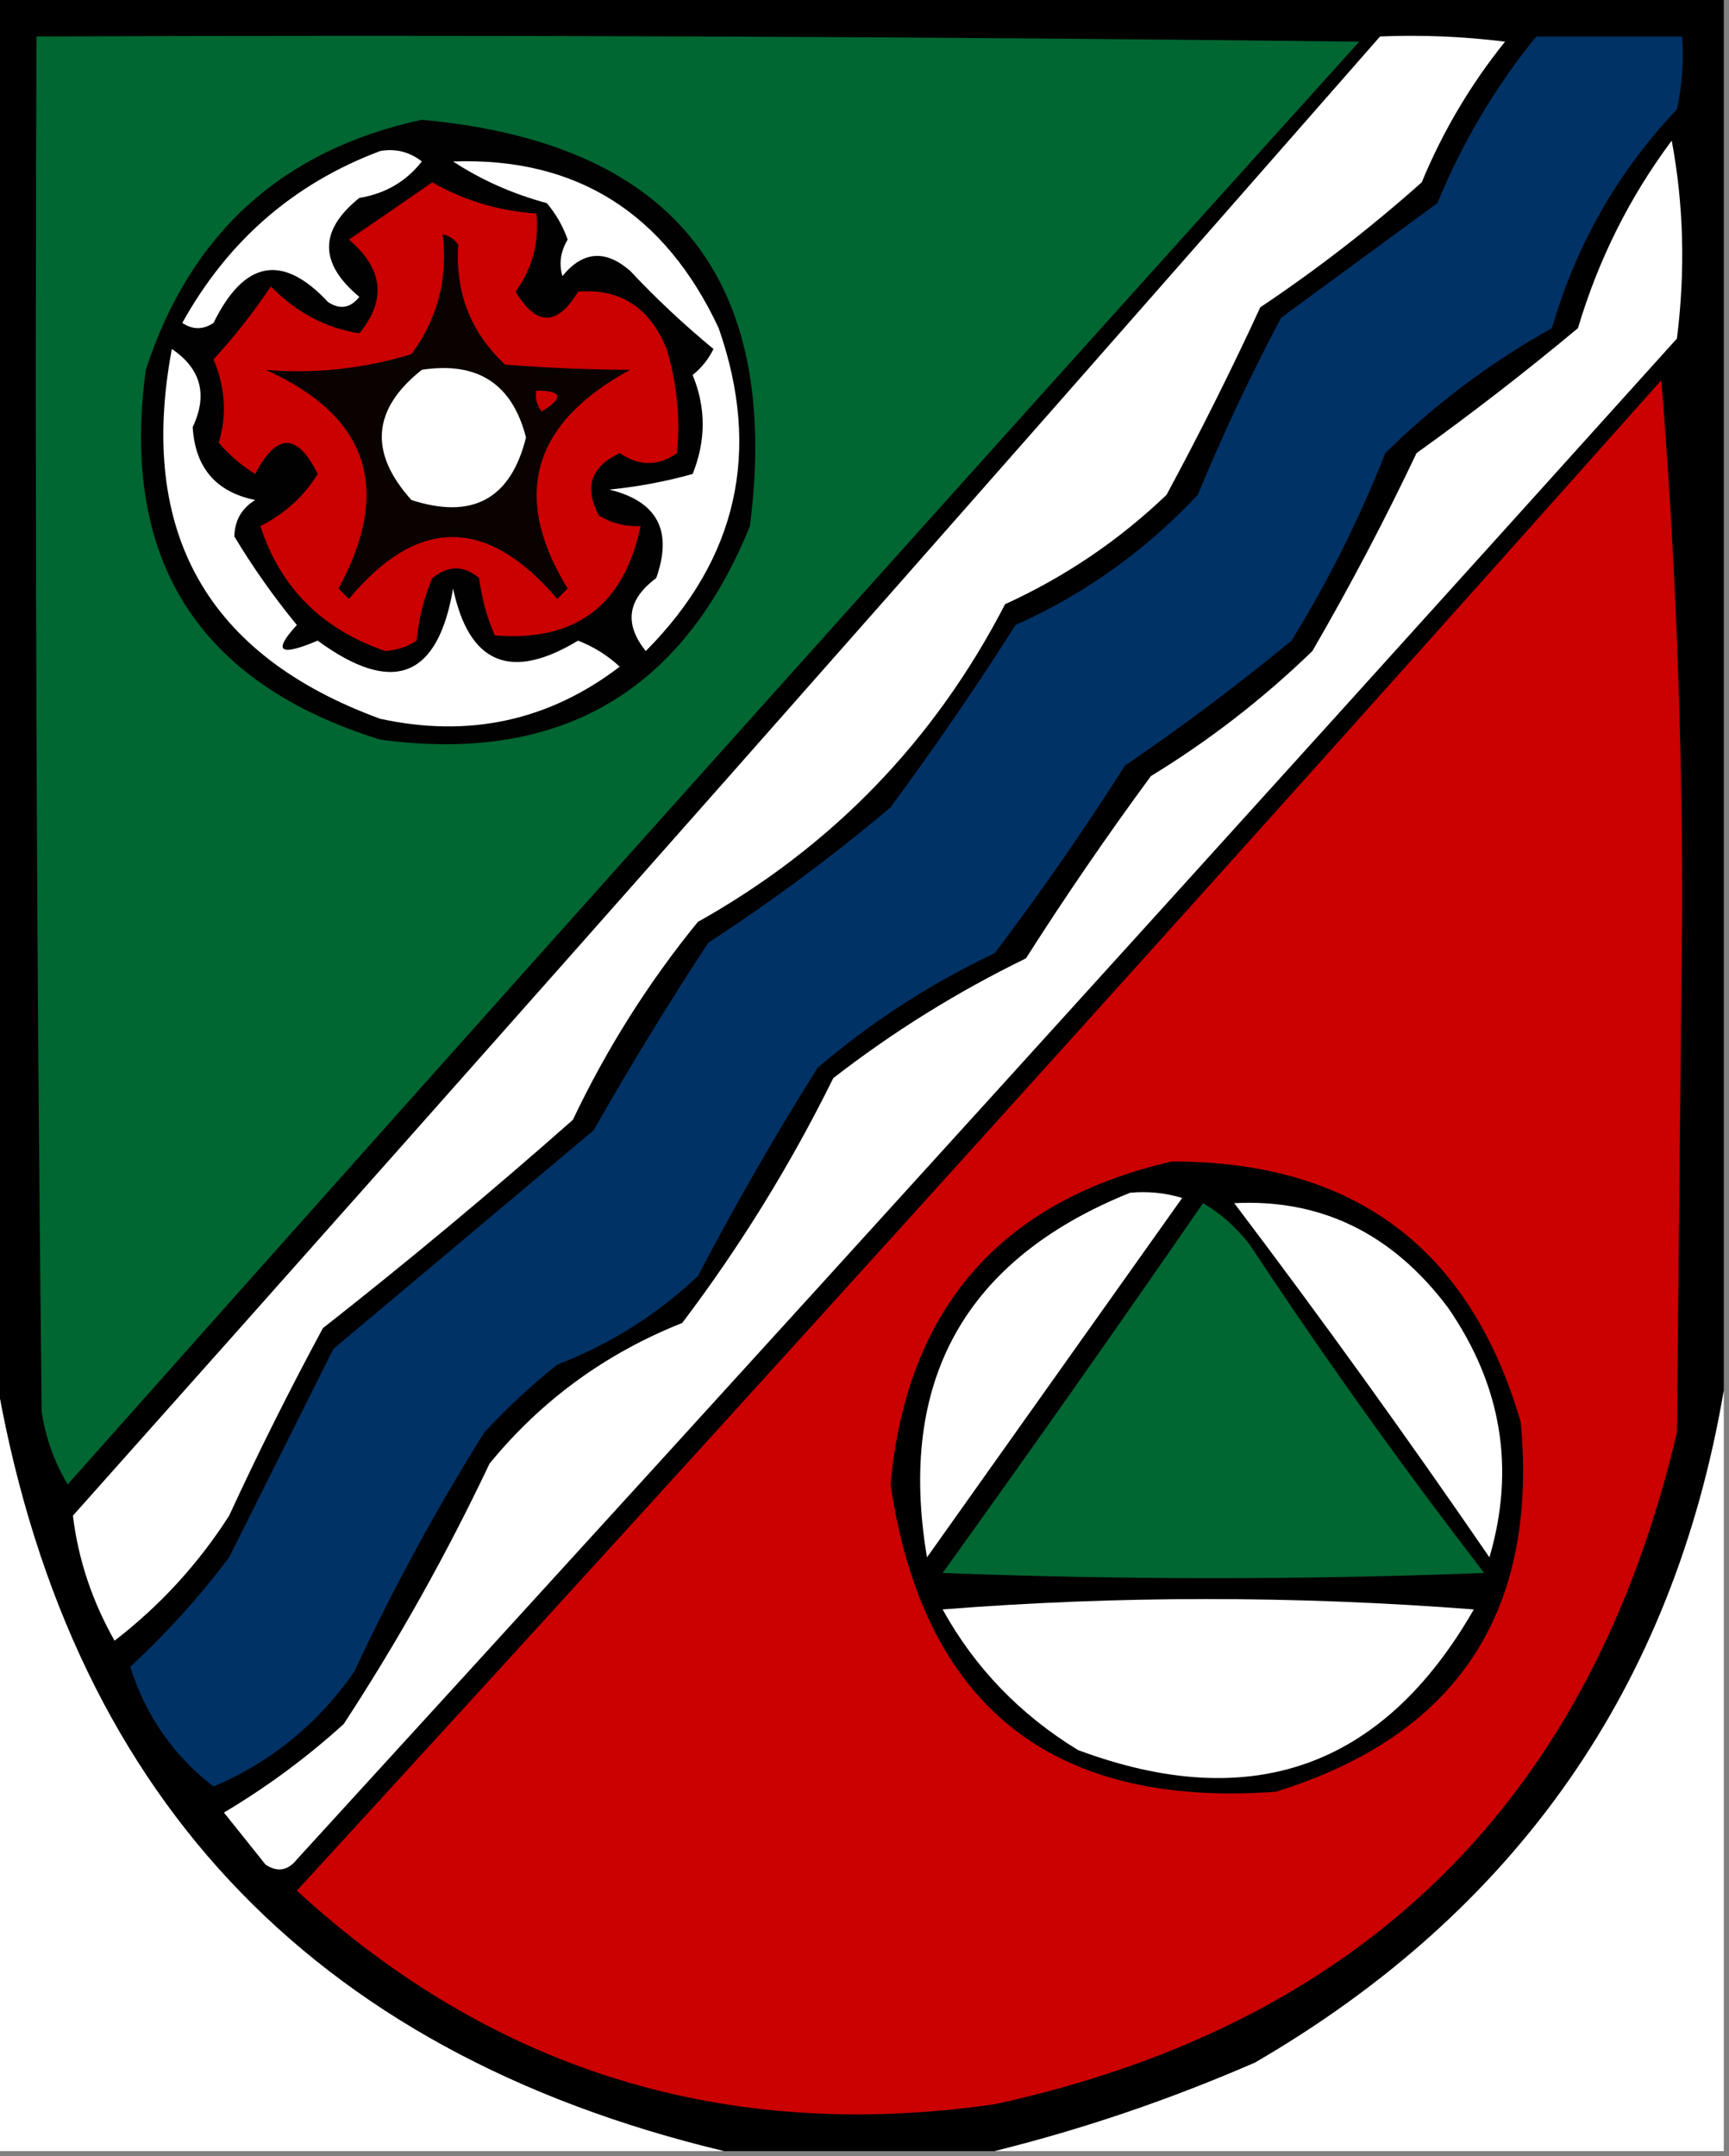 <?xml version="1.0" encoding="UTF-8"?>
<!DOCTYPE svg PUBLIC "-//W3C//DTD SVG 1.1//EN" "http://www.w3.org/Graphics/SVG/1.1/DTD/svg11.dtd">
<svg xmlns="http://www.w3.org/2000/svg" version="1.1" width="166px" height="207px" style="shape-rendering:geometricPrecision; text-rendering:geometricPrecision; image-rendering:optimizeQuality; fill-rule:evenodd; clip-rule:evenodd" xmlns:xlink="http://www.w3.org/1999/xlink">
<rect width="100%" height="100%" fill="#808080" stroke="none"/>
<g><path style="opacity:1" fill="#000000" d="M -0.5,-0.5 C 54.833,-0.5 110.167,-0.5 165.5,-0.5C 165.5,44.167 165.5,88.833 165.5,133.5C 160.657,161.881 145.657,183.381 120.5,198C 112.336,201.554 104.002,204.388 95.5,206.5C 86.833,206.5 78.167,206.5 69.5,206.5C 29.593,196.928 6.26,171.928 -0.5,131.5C -0.5,87.5 -0.5,43.5 -0.5,-0.5 Z"/></g>
<g><path style="opacity:1" fill="#006632" d="M 3.5,3.5 C 45.835,3.333 88.168,3.5 130.5,4C 88.981,50.018 47.648,96.184 6.5,142.5C 5.21,140.343 4.376,138.01 4,135.5C 3.5,91.501 3.333,47.501 3.5,3.5 Z"/></g>
<g><path style="opacity:1" fill="#fefffe" d="M 132.5,3.5 C 136.514,3.334 140.514,3.501 144.5,4C 141.204,8.087 138.537,12.587 136.5,17.5C 131.604,21.863 126.438,25.863 121,29.5C 118.192,35.588 115.192,41.588 112,47.5C 107.439,51.866 102.272,55.366 96.5,58C 89.719,71.115 79.885,81.281 67,88.5C 62.25,94.327 58.25,100.66 55,107.5C 47.185,114.405 39.185,121.072 31,127.5C 27.808,133.412 24.808,139.412 22,145.5C 19.042,150.126 15.376,154.126 11,157.5C 8.846,153.706 7.513,149.706 7,145.5C 49.084,98.291 90.917,50.958 132.5,3.5 Z"/></g>
<g><path style="opacity:1" fill="#003266" d="M 147.5,3.5 C 152.167,3.5 156.833,3.5 161.5,3.5C 161.663,5.857 161.497,8.19 161,10.5C 155.328,16.485 151.328,23.485 149,31.5C 143.13,34.77 137.797,38.77 133,43.5C 130.527,49.779 127.527,55.779 124,61.5C 118.846,65.743 113.512,69.743 108,73.5C 104.08,79.674 99.913,85.674 95.5,91.5C 89.365,94.403 83.699,98.07 78.5,102.5C 74.418,108.994 70.585,115.661 67,122.5C 63.057,126.221 58.557,129.055 53.5,131C 51.016,132.983 48.683,135.15 46.5,137.5C 41.864,144.904 37.697,152.571 34,160.5C 30.513,165.494 26.013,169.161 20.5,171.5C 16.667,168.553 14,164.72 12.5,160C 15.943,156.836 19.11,153.336 22,149.5C 25.333,142.833 28.667,136.167 32,129.5C 40.333,122.5 48.667,115.5 57,108.5C 60.484,102.368 64.151,96.368 68,90.5C 74.101,86.532 79.934,82.199 85.5,77.5C 89.725,71.783 93.725,65.95 97.5,60C 104.147,57.027 109.98,52.86 115,47.5C 117.394,41.713 120.06,36.046 123,30.5C 128,26.833 133,23.167 138,19.5C 140.436,13.612 143.602,8.279 147.5,3.5 Z"/></g>
<g><path style="opacity:1" fill="#010101" d="M 40.5,11.5 C 64.537,13.694 75.037,26.694 72,50.5C 65.516,66.495 53.683,73.328 36.5,71C 19.033,65.579 11.533,53.745 14,35.5C 18.275,22.389 27.108,14.389 40.5,11.5 Z"/></g>
<g><path style="opacity:1" fill="#fefffe" d="M 160.5,13.5 C 161.653,19.653 161.82,25.986 161,32.5C 117.046,81.29 72.88,129.957 28.5,178.5C 27.635,179.583 26.635,179.749 25.5,179C 24.167,177.333 22.833,175.667 21.5,174C 25.615,171.552 29.448,168.719 33,165.5C 38.224,157.514 42.89,149.181 47,140.5C 51.976,134.423 58.142,129.923 65.5,127C 71.068,119.641 75.902,111.807 80,103.5C 85.747,99.04 91.914,95.207 98.5,92C 102.305,86.029 106.305,80.196 110.5,74.5C 116.073,71.102 121.24,67.102 126,62.5C 129.623,56.251 132.956,49.918 136,43.5C 141.316,39.683 146.482,35.683 151.5,31.5C 153.459,24.915 156.459,18.915 160.5,13.5 Z"/></g>
<g><path style="opacity:1" fill="#fefffe" d="M 36.5,14.5 C 37.978,14.238 39.311,14.571 40.5,15.5C 38.997,17.422 36.997,18.588 34.5,19C 30.622,22.11 30.622,25.277 34.5,28.5C 33.635,29.583 32.635,29.749 31.5,29C 27.127,24.312 23.46,24.978 20.5,31C 19.5,31.667 18.5,31.667 17.5,31C 21.881,23.11 28.215,17.61 36.5,14.5 Z"/></g>
<g><path style="opacity:1" fill="#fefffe" d="M 43.5,15.5 C 55.313,15.08 63.813,20.413 69,31.5C 73.129,43.315 70.796,53.648 62,62.5C 59.901,59.88 60.234,57.547 63,55.5C 64.615,50.957 63.115,48.123 58.5,47C 61.224,46.73 63.891,46.23 66.5,45.5C 67.787,42.291 67.787,39.125 66.5,36C 67.357,35.311 68.023,34.478 68.5,33.5C 65.672,31.172 63.006,28.672 60.5,26C 58.126,23.935 55.96,24.102 54,26.5C 53.647,25.328 53.813,24.162 54.5,23C 54.05,21.715 53.383,20.548 52.5,19.5C 49.203,18.609 46.203,17.275 43.5,15.5 Z"/></g>
<g><path style="opacity:1" fill="#cb0000" d="M 41.5,17.5 C 44.534,19.247 47.868,20.247 51.5,20.5C 51.78,23.272 51.113,25.772 49.5,28C 51.5,31.333 53.5,31.333 55.5,28C 59.546,27.676 62.379,29.509 64,33.5C 64.997,36.801 65.33,40.134 65,43.5C 63.204,44.767 61.371,44.767 59.5,43.5C 56.719,44.787 56.052,46.787 57.5,49.5C 58.736,50.246 60.069,50.579 61.5,50.5C 59.916,58.124 55.249,61.624 47.5,61C 46.751,59.266 46.251,57.433 46,55.5C 44.542,54.253 43.042,54.253 41.5,55.5C 40.692,57.423 40.192,59.423 40,61.5C 39.107,62.081 38.107,62.415 37,62.5C 30.901,60.402 26.901,56.402 25,50.5C 27.334,49.33 29.168,47.663 30.5,45.5C 28.551,41.534 26.551,41.534 24.5,45.5C 23.186,44.687 22.02,43.687 21,42.5C 21.8,39.862 21.634,37.196 20.5,34.5C 22.493,32.334 24.327,30.001 26,27.5C 28.448,29.998 31.281,31.498 34.5,32C 37.13,28.801 36.796,25.801 33.5,23C 36.201,21.168 38.868,19.335 41.5,17.5 Z"/></g>
<g><path style="opacity:1" fill="#0a0200" d="M 42.5,22.5 C 43.117,22.611 43.617,22.944 44,23.5C 43.693,28.098 45.193,31.931 48.5,35C 52.67,35.325 56.67,35.491 60.5,35.5C 51.068,40.631 49.068,47.631 54.5,56.5C 54.167,56.833 53.833,57.167 53.5,57.5C 46.755,49.577 40.088,49.577 33.5,57.5C 33.167,57.167 32.833,56.833 32.5,56.5C 37.694,46.933 35.361,39.933 25.5,35.5C 30.167,35.906 34.834,35.406 39.5,34C 42.014,30.587 43.014,26.753 42.5,22.5 Z"/></g>
<g><path style="opacity:1" fill="#fefffe" d="M 16.5,33.5 C 19.298,35.398 19.965,37.898 18.5,41C 18.735,44.898 20.735,47.232 24.5,48C 23.195,48.804 22.529,49.971 22.5,51.5C 24.271,54.447 26.271,57.281 28.5,60C 26.161,62.55 26.828,63.05 30.5,61.5C 37.698,66.776 42.031,65.109 43.5,56.5C 45.038,63.737 49.038,65.403 55.5,61.5C 57.002,62.083 58.335,62.916 59.5,64C 52.702,69.189 45.035,70.856 36.5,69C 19.869,62.914 13.202,51.081 16.5,33.5 Z"/></g>
<g><path style="opacity:1" fill="#fefffe" d="M 40.5,35.5 C 45.853,34.681 49.187,36.847 50.5,42C 49.034,47.901 45.367,49.901 39.5,48C 35.4,43.445 35.733,39.278 40.5,35.5 Z"/></g>
<g><path style="opacity:1" fill="#cb0000" d="M 159.5,36.5 C 160.833,52.986 161.5,69.82 161.5,87C 161.333,103.833 161.167,120.667 161,137.5C 152.72,172.78 130.887,194.28 95.5,202C 69.767,205.696 47.433,198.863 28.5,181.5C 72.581,133.425 116.247,85.092 159.5,36.5 Z"/></g>
<g><path style="opacity:1" fill="#cb0000" d="M 51.5,37.5 C 54.001,37.511 54.168,38.178 52,39.5C 51.536,38.906 51.369,38.239 51.5,37.5 Z"/></g>
<g><path style="opacity:1" fill="#000000" d="M 112.5,111.5 C 129.958,111.473 141.125,119.806 146,136.5C 147.71,154.769 139.877,166.602 122.5,172C 100.975,173.582 88.642,163.749 85.5,142.5C 87.043,125.626 96.043,115.293 112.5,111.5 Z"/></g>
<g><path style="opacity:1" fill="#fefffe" d="M 108.5,114.5 C 110.199,114.34 111.866,114.506 113.5,115C 105.333,126.5 97.167,138 89,149.5C 86.137,132.556 92.637,120.889 108.5,114.5 Z"/></g>
<g><path style="opacity:1" fill="#fefffe" d="M 118.5,115.5 C 126.829,115.077 133.663,118.41 139,125.5C 144.169,132.962 145.502,140.962 143,149.5C 135.057,137.923 126.89,126.59 118.5,115.5 Z"/></g>
<g><path style="opacity:1" fill="#006632" d="M 115.5,115.5 C 117.193,116.475 118.693,117.808 120,119.5C 127.112,130.278 134.612,140.778 142.5,151C 125.167,151.667 107.833,151.667 90.5,151C 98.966,139.225 107.299,127.392 115.5,115.5 Z"/></g>
<g><path style="opacity:1" fill="#fefffe" d="M -0.5,131.5 C 6.26,171.928 29.593,196.928 69.5,206.5C 46.167,206.5 22.833,206.5 -0.5,206.5C -0.5,181.5 -0.5,156.5 -0.5,131.5 Z"/></g>
<g><path style="opacity:1" fill="#fefffe" d="M 165.5,133.5 C 165.5,157.833 165.5,182.167 165.5,206.5C 142.167,206.5 118.833,206.5 95.5,206.5C 104.002,204.388 112.336,201.554 120.5,198C 145.657,183.381 160.657,161.881 165.5,133.5 Z"/></g>
<g><path style="opacity:1" fill="#fefffe" d="M 90.5,154.5 C 107.338,153.173 124.338,153.173 141.5,154.5C 132.779,169.69 120.113,174.19 103.5,168C 97.926,164.594 93.592,160.094 90.5,154.5 Z"/></g>
</svg>
